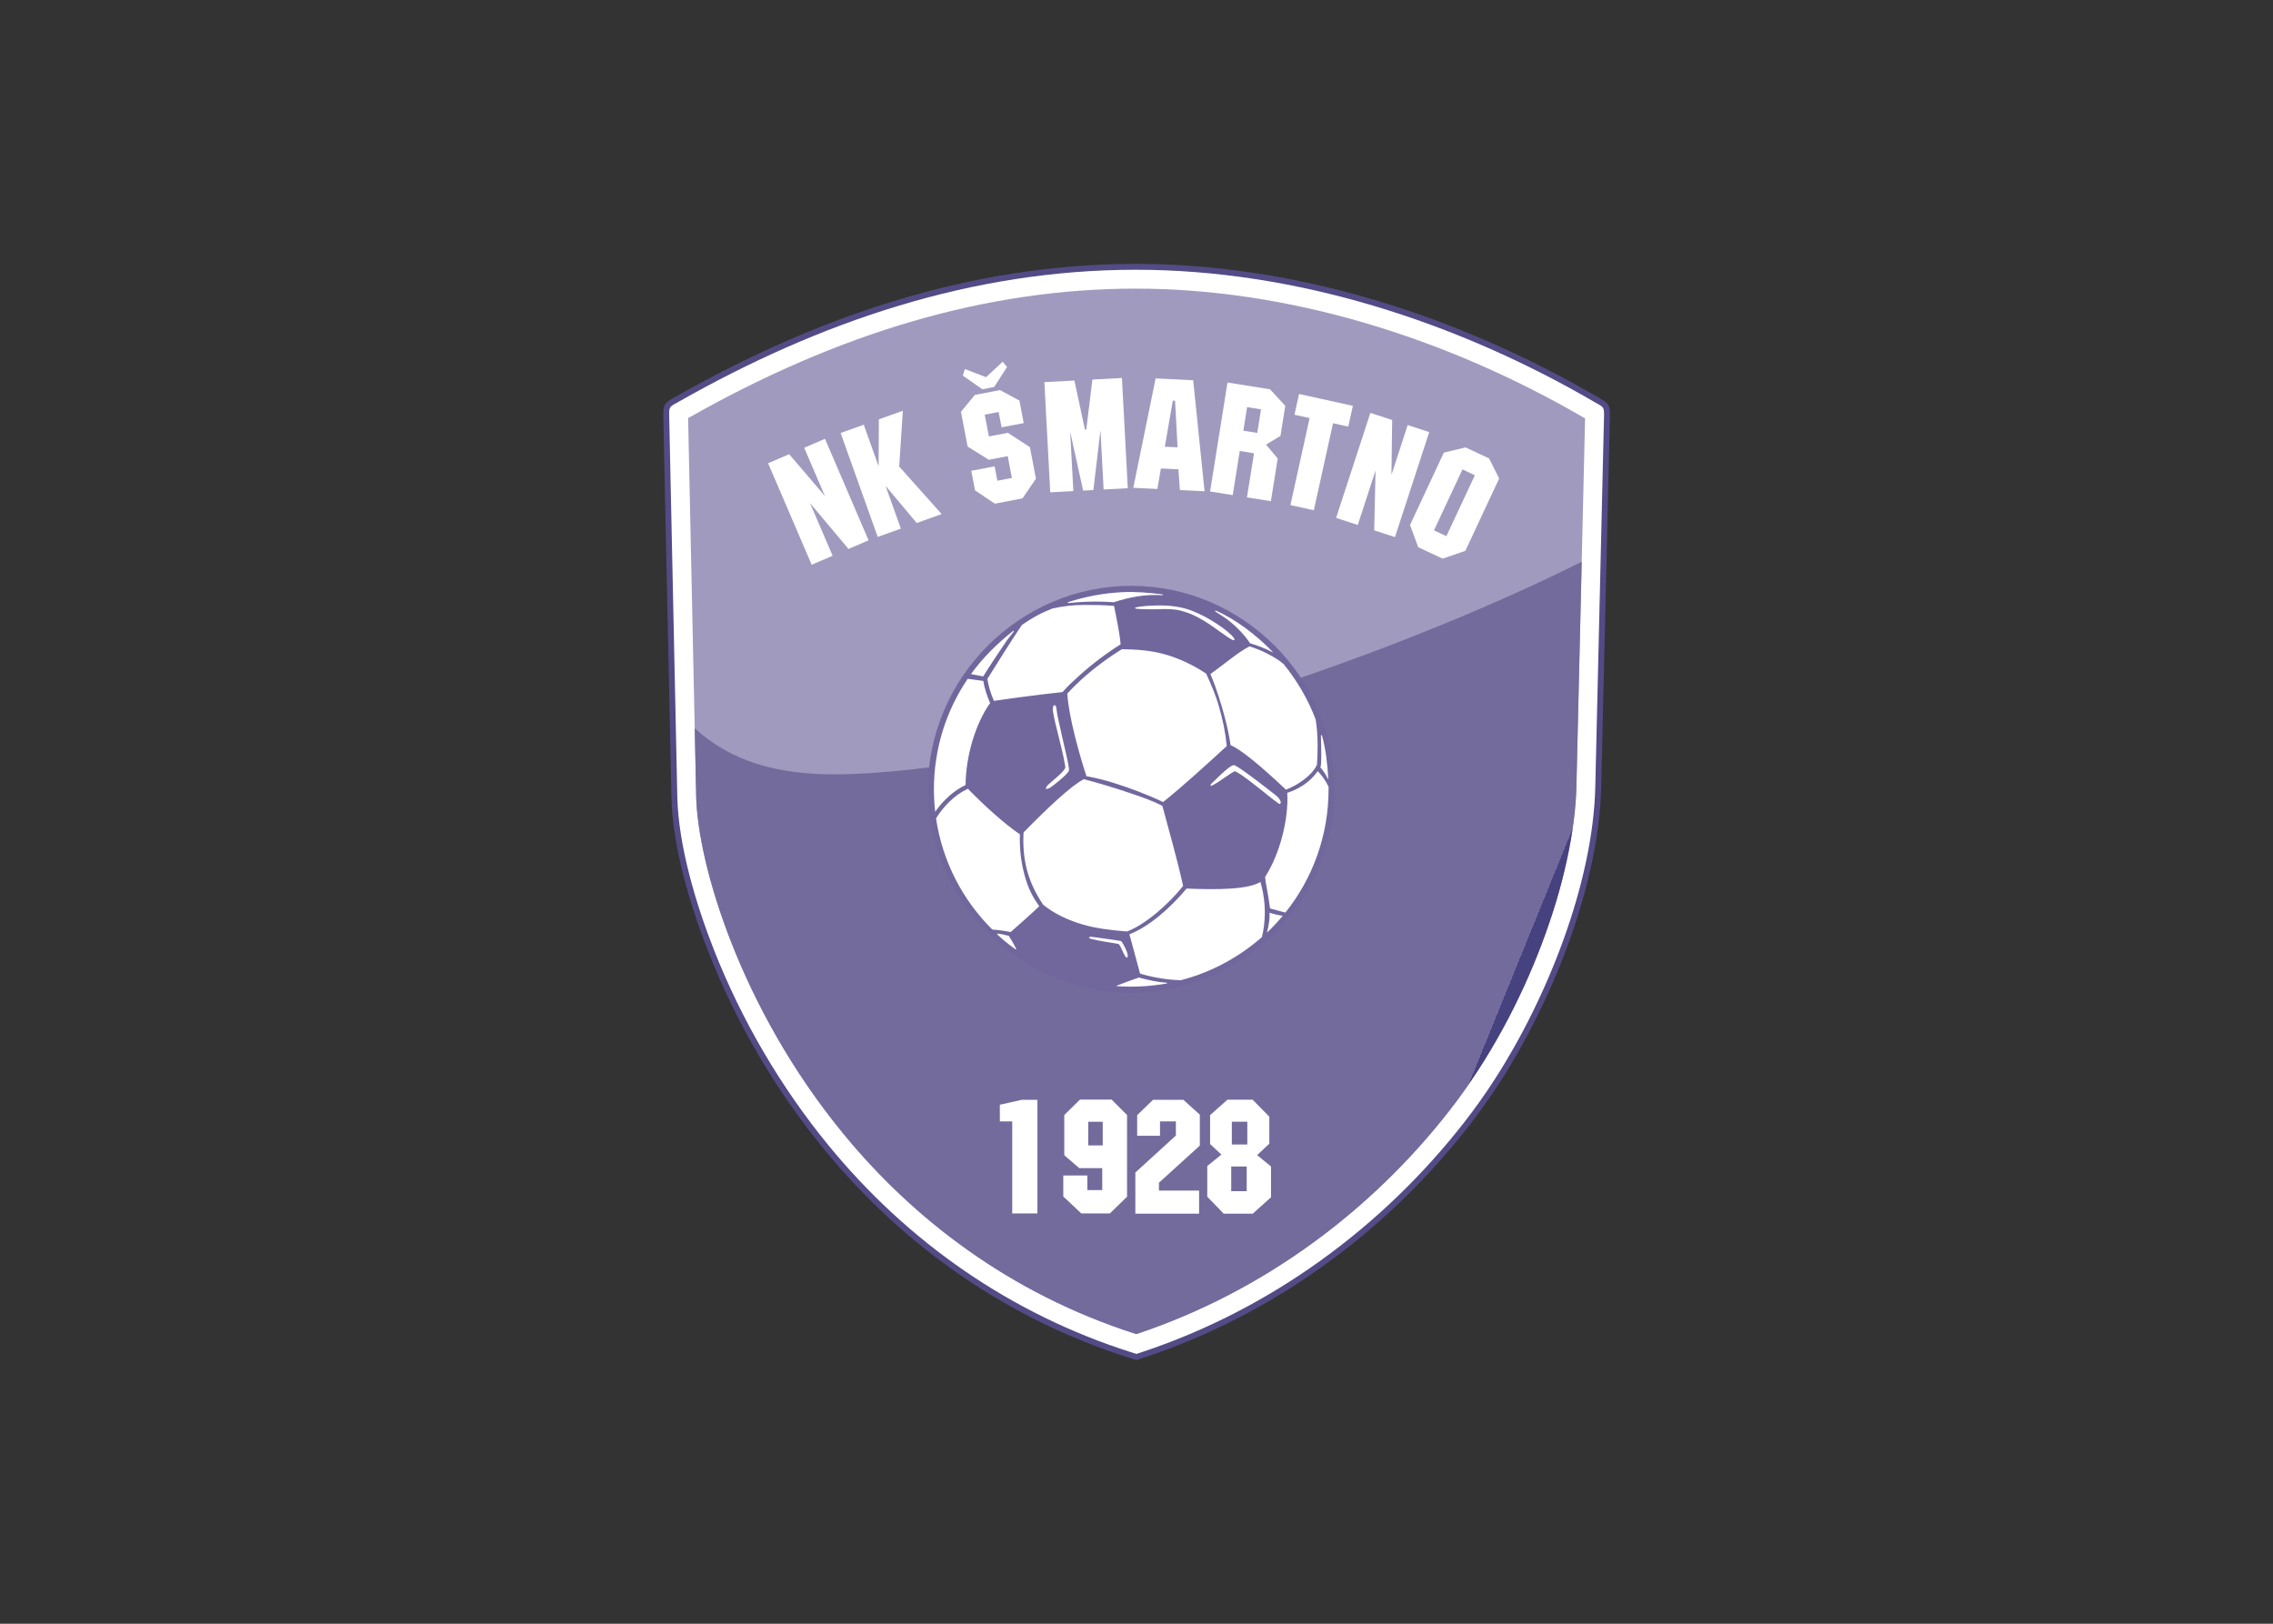 <svg clip-rule="evenodd" fill-rule="evenodd" stroke-linejoin="round" stroke-miterlimit="2" viewBox="0 0 560 400" xmlns="http://www.w3.org/2000/svg" xmlns:xlink="http://www.w3.org/1999/xlink"><rect x="0" y="0" width="560" height="400" fill="#333333" stroke="none"/><linearGradient id="a" gradientTransform="matrix(270.054 78.469 -78.469 270.054 -9.933 175.89)" gradientUnits="userSpaceOnUse" x1="0" x2="1" y1="0" y2="0"><stop offset="0" stop-color="#a09abf"/><stop offset="1" stop-color="#a09abf"/><stop offset="1" stop-color="#9f99be"/><stop offset="1" stop-color="#6c6190"/></linearGradient><linearGradient id="b" gradientTransform="matrix(249.437 101.265 -101.265 249.437 -17.32 199.11)" gradientUnits="userSpaceOnUse" x1="0" x2="1" y1="0" y2="0"><stop offset="0" stop-color="#736b9c"/><stop offset="1" stop-color="#736b9c"/><stop offset="1" stop-color="#71689b"/><stop offset="1" stop-color="#5c538c"/><stop offset="1" stop-color="#4d4683"/><stop offset="1" stop-color="#46417f"/></linearGradient><g transform="matrix(.794 0 0 .794 163.35 64.971)"><path d="m3.994 41.202c44.029-24.966 91.546-41.128 142.564-41.165 50.111-.037 100.361 16.219 143.417 41.31 3.196 1.862 3.927 2.05 3.832 6.06l-2.707 114.981c-.714 30.346-15.126 66.301-31.468 91.608-2.953 4.572-6.095 9.023-9.437 13.318-25.804 33.159-60.972 58.794-100.922 72.06l-2.372.788-2.382-.759c-37.414-11.913-69.645-34.313-94.517-64.621-15.033-18.319-27.283-39.283-35.946-61.337-5.681-14.462-11.123-32.486-11.455-48.07l-2.514-117.972c-.087-4.118.561-4.304 3.907-6.201z" fill="#534b86"/><path d="m4.896 42.794c43.776-24.823 90.944-40.891 141.664-40.928 49.777-.036 99.735 16.144 142.494 41.062 2.735 1.594 2.998 1.288 2.924 4.436l-2.708 114.981c-.706 29.993-15.083 65.738-31.175 90.659-2.924 4.526-6.035 8.933-9.344 13.186-25.582 32.873-60.444 58.294-100.055 71.448l-1.807.6-1.815-.578c-37.094-11.812-69.01-34.005-93.657-64.039-14.892-18.147-27.075-38.994-35.658-60.845-5.512-14.032-11.005-32.249-11.328-47.44l-2.514-117.972c-.07-3.268.122-2.95 2.979-4.57z" fill="#fff"/><path d="m7.785 47.888c46.908-26.599 92.677-40.133 138.779-40.166 46.817-.034 95.757 14.749 139.542 40.266l-2.69 114.22c-.648 27.546-14.843 68.975-39.286 100.386-23.692 30.444-57.071 56.135-97.279 69.486-39.626-12.618-69.588-36.194-90.908-62.174-32.188-39.225-45.216-83.934-45.658-104.695z" fill="url(#a)" fill-rule="nonzero"/><path d="m285.058 92.467-1.642 69.741c-.648 27.546-14.843 68.975-39.286 100.386-23.692 30.444-57.071 56.135-97.279 69.486-39.626-12.618-69.588-36.194-90.908-62.174-32.188-39.225-45.216-83.934-45.658-104.695l-.449-21.085c9.568 8.703 21.279 13.087 36.549 14.091 26.314 1.73 80.976-7.717 126.721-21.719 41.155-12.597 81.632-28.88 111.952-44.031z" fill="url(#b)" fill-rule="nonzero"/><g fill="#fff"><path d="m116.17 294.653h-7.817v-28.551h-3.842v-5.18l6.816-1.527h4.843z"/><path d="m143.983 289.466-5.334 5.187h-8.847l-5.603-5.261v-6.516h7.473v4.537h4.61v-6.824h-7.13l-4.646-4.003v-12.464l4.88-4.807h9.797l4.8 4.8zm-7.547-15.927v-7.327h-4.5v7.327z"/><path d="m166.565 273.612-12.69 11.507v2.44h12.463v7.167h-19.784v-12.771l12.581-11.469v-4.384h-4.924v4.456h-7.087v-6.399l4.917-4.764h9.417l5.107 4.61z"/><path d="m188.657 289.619-5.677 5.107h-9l-5.107-5.26v-9.527l4.384-3.543-3.507-3.28v-8.957l5.377-4.8h7.81l5.187 5.26v8.387l-3.777 3.543 4.31 3.544zm-7.357-16.35v-7.087h-4.807v7.087zm-.19 14.48v-7.656h-4.807v7.656z"/><path d="m63.778 85.813-6.226 2.673-11.935-14.209 7.007 16.324-6.5 2.79-13.519-31.495 6.539-2.807 11.084 12.962-6.429-14.959 6.46-2.773z"/><path d="m86.453 77.672-7.737 2.762-9.66-11.526 4.743 13.282-7.183 2.564-11.512-32.244 7.182-2.564 4.604 12.895.08-14.568 7.443-2.657-1.131 17.3z"/><path d="m93.021 34.704.646-2.021 6.575 2.511 5.142-4.795 1.365 1.633-4.003 6.201-3.669.715zm22.692 31.977-4.18 6.118-8.577 1.643-6.145-4.132-1.163-6.068 7.24-1.388.855 4.467 4.501-.863-1.294-6.758-5.853 1.121-6.585-4.091-2.068-10.8 4.313-5.233 7.811-1.497 6.012 3.255 1.338 6.981-6.87 1.317-.912-4.759-4.32.827 1.295 6.759 5.888-1.128 6.841 4.454z"/><path d="m144.215 69.639-7.503.399-.98-18.405-2.201 18.575-3.181.17-4.013-18.244.981 18.405-7.169.382-1.822-34.189 9.316-.497 3.269 15.208.418-.016 1.902-15.49 9.161-.488z"/><path d="m168.032 70.598-7.653-.375-.459-6.437-5.435-.266-1.093 6.36-7.469-.366 6.929-33.939 11.649.571zm-8.374-13.643-.775-14.45-.702-.035-2.476 14.291z"/><path d="m188.617 73.669-7.427-1.186 2.184-13.668-4.421-.706-2.183 13.667-7.02-1.121 5.401-33.809 13.199 2.108 4.726 5.138-1.49 9.324-4.476 2.698 3.62 4.321zm-4.233-21.181 1.167-7.306-4.315-.69-1.167 7.307z"/><path d="m212.627 50.531-4.732-1.044-5.958 26.997-7.267-1.604 5.958-26.997-4.697-1.037 1.42-6.436 16.696 3.685z"/><path d="m227.114 84.815-6.441-2.102.412-18.552-5.511 16.888-6.724-2.194 10.632-32.583 6.765 2.208-.229 17.052 5.045-15.481 6.684 2.181z"/><path d="m248.955 89.072-7.052 2.42-7.578-3.541-2.538-6.903 10.487-22.437 6.73-1.632 7.308 3.416 3.129 6.239zm-5.885-4.552 8.838-18.908-3.85-1.8-8.838 18.909z"/></g><path d="m145.28 99.933c34.61 0 63.09 28.5 63.09 63.135s-28.48 63.135-63.09 63.135-63.09-28.5-63.09-63.135 28.48-63.135 63.09-63.135z" fill="#71679d"/><path d="m154.901 102.565c.265.031.237.293-.013.276-5.171-.362-10.132.573-15.026 2.182-2.671-.19-5.486-.251-8.268-.16-1.964.064-3.88.204-5.781.427-.228.035-.27-.227-.069-.299 5.208-1.732 10.985-2.79 16.6-3.082 4.368-.227 8.07.143 12.557.656zm16.835 5.155c5.757 2.492 12.353 7.429 17.439 12.715.132.134.03.184-.106.085-2.02-1.103-4.22-1.953-6.926-2.777-1.393-2.139-3.924-5.018-6.987-7.327-1.079-.813-2.3-1.59-3.633-2.405-.334-.204-.296-.511.213-.291zm20.856 16.512c3.994 4.93 7.602 10.914 9.946 17.265.468 3.277.804 7.053.374 13.94-1.575 3.431-6.103 6.391-9.624 7.737-8.093-7.649-14.089-12.532-17.183-13.812-.773-5.151-2.029-9.927-3.661-15.01-.717-2.235-1.662-4.873-2.599-7.046 4.161-2.959 8.343-6.614 12.132-8.597 1.99.643 3.943 1.397 5.823 2.404 2.295 1.229 3.371 1.922 4.792 3.119zm11.893 22.2c1.164 4.152 1.684 9.001 1.931 13.28.003.059-.085.26-.173.049-.445-1.067-1.008-1.929-2.3-3.564.121-.148.16-.375.19-.563.197-1.208.115-5.707.007-9.116-.013-.402.279-.322.345-.086zm2.012 15.809c.004.275.011.55.011.827 0 14.467-5.016 27.763-13.399 38.246l-4.762-1.293c-.302-2.382-.651-4.382-.969-6.11-.214-1.164-.419-2.076-.551-3.696 4.532-6.972 7.347-17.893 6.866-26.062 3.234-1.046 6.844-3.044 9.456-6.711 1.723 1.748 2.664 3.426 3.348 4.799zm-14.185 40.05c-1.536 1.844-3.178 3.596-4.918 5.246.742-2.83.905-4.889.79-6.207 1.298.424 2.396.73 4.128.961zm-6.494 6.624c-7.035 6.188-15.686 10.928-25.16 13.377-3.795-.104-8.292-.741-12.642-2.059-.983-3.861-2.23-8.113-3.302-12.191 6.163-2.406 12.65-8.111 17.733-14.186 10.288.431 19.228.217 22.93-2.06 1.011 3.592 1.412 6.892 1.343 10.022-.051 2.338-.308 4.834-.902 7.097zm-29.614 14.418c-2.629.423-5.139.741-7.651.862-2.512.122-5.108.13-7.665-.039-.077-.005-.257-.104-.029-.195 2.201-.874 4.667-1.782 6.79-2.497 2.966.796 5.892 1.449 8.57 1.606.237.014.252.22-.015.263zm-46.878-10.655c-2.079-1.444-5.137-4.005-5.624-4.661-.055-.075-.088-.191.055-.183.969.049 2.265.382 3.535.683.553.866 1.542 2.528 2.273 4.011.066.133-.07.268-.239.15zm-7.164-6.115c-9.171-9.107-15.478-21.096-17.45-34.496 2.415-3.83 5.785-7.277 9.887-9.18 4.968 5.138 11.472 11.011 16.128 14.135-.138 4.643.391 8.812 1.489 12.811 1.112 4.05 2.489 6.679 4.527 9.499-3.044 2.915-5.938 5.407-8.881 8.018-1.913-.385-3.815-.645-5.7-.787zm-17.714-36.541c-.258-2.283-.395-4.602-.395-6.954 0-12.703 3.864-24.505 10.482-34.291l4.832.658c.399 2.391 1.16 4.644 2.126 6.86-4.493 6.27-7.543 16.355-7.618 25.435-3.798 1.802-6.991 4.831-9.427 8.292zm11.109-42.706c3.665-5.093 8.254-9.6 13.042-13.356.097-.117.388-.07.244.15-.775 1.032-1.767 2.199-2.009 2.553-2.447 3.59-5.032 7.433-7.489 11.37zm15.755-15.195c3.314-2.36 6.506-4.008 9.552-5.175 3.471-.734 6.35-1.082 9.957-1.091 3.302-.008 5.859.034 9.131.302.755 3.87 1.743 8.378 2.033 11.919-4.663 2.935-9.019 6.255-13.117 9.964-1.669 1.51-3.392 3.114-4.914 4.855-7.38.805-14.392 1.725-21.279 2.721-.946-2.191-1.683-4.424-2.034-6.802 3.532-5.662 6.96-11.146 10.671-16.693zm32.673 95.043c-.104-.006-.216-.009-.36-.02-4.351-.335-9.484-.96-13.535-2.175-4.372-1.312-8.751-3.308-12.149-6.117-5.184-7.648-6.482-14.86-6.066-22.426 7.453-7.599 14.639-14.382 18.691-16.514 4.701 1.229 9.817 2.79 14.357 4.321 3.504 1.181 6.855 2.329 10.017 3.962 2.216 8.313 4.552 16.313 6.435 24.85-4.117 5.178-11.332 11.815-17.39 14.119zm-12.599-48.166c-2.243-6.844-5.541-18.588-5.938-25.611 1.35-1.527 2.777-2.938 4.329-4.343 3.902-3.532 8.277-6.792 12.622-9.461 4.787.085 9.133.409 13.415 1.63 4.448 1.268 8.749 3.319 12.718 5.955 1.505 3.285 3.009 6.774 3.987 10.273 1.166 4.172 1.924 7.449 2.403 12.199-6.766 6.189-13.713 12.544-19.757 17.373-4.689-2.259-10.437-4.417-15.628-6.03-2.691-.835-5.403-1.501-8.151-1.985z" fill="#fff"/><path d="m177.25 116.307c-.505-.778-1.195-1.414-1.953-2.051-1.611-1.352-3.142-2.368-4.705-3.33-1.886-1.161-3.851-2.21-6.478-3.253-2.307-.916-5.607-1.674-10.022-1.658-1.825.006-4.3.102-6.232.397-.403.062-.845.122-1.182.235-.458.154-.1.349.147.377 1.547.173 3.265.225 5.652.183 2.062-.036 4.35-.2 6.693.135 1.143.164 2.379.531 3.479.907 2.502.854 4.945 2.303 7.151 3.783 1.056.709 1.997 1.437 3.036 2.135 1.328.893 3.19 2.361 4.063 2.608.347.099.557-.151.351-.468z" fill="#fff"/><path d="m122.097 138.268c.148 1.44.897 4.701 1.663 8.129.771 3.446 1.886 7.82 2.196 10.212.066.512-.024.826-.369 1.241-.737.888-1.626 1.674-2.667 2.534-1.008.834-2.028 1.635-2.849 2.209-.139.097-1.076.49-1.239.307-.209-.235.448-1.049.608-1.198 1.545-1.441 4.131-3.392 5.121-4.829.411-.596.244-.952.117-1.664-1.032-5.809-3.058-12.223-3.671-16.222-.224-1.455.179-2.104.539-2.038.135.024.256.165.347.325.172.305.17.662.204.994z" fill="#fff"/><path d="m170.48 161.843c2.499-1.336 4.831-3.308 6.7-4.279.207-.107.341-.117.55-.011 1.239.625 3.616 2.348 5.226 3.631 1.384 1.102 2.983 2.299 4.328 3.414 1.287 1.067 2.376 1.894 3.775 2.906.334.241.733-.03.575-.63-.224-.851-1.037-1.597-1.381-1.867-1.119-.875-2.253-1.755-3.398-2.63-1.522-1.163-3.079-2.4-4.642-3.528-1.563-1.127-3.449-2.52-4.729-3.195-.333-.176-.639-.084-.971.094-1.298.694-3.078 2.384-4.737 3.985-.576.556-1.117 1.05-1.612 1.559-.553.567-.265.861.316.551z" fill="#fff"/><path d="m132.947 209.5c-.381-.096-.761-.272-.793-.409-.041-.176.405-.291.828-.259.813.062 2.06.269 3.101.413 1.989.274 3.884.507 5.879.864.168.03.3.165.398.305.416.596 1.596 2.655 1.824 4.02.037.223.026.733-.167.821-.151.068-.379-.069-.617-.422-.676-1.006-1.301-2.974-1.929-3.681-.056-.062-.047-.09-.129-.105-2.826-.524-5.608-.847-8.395-1.547z" fill="#fff"/></g></svg>